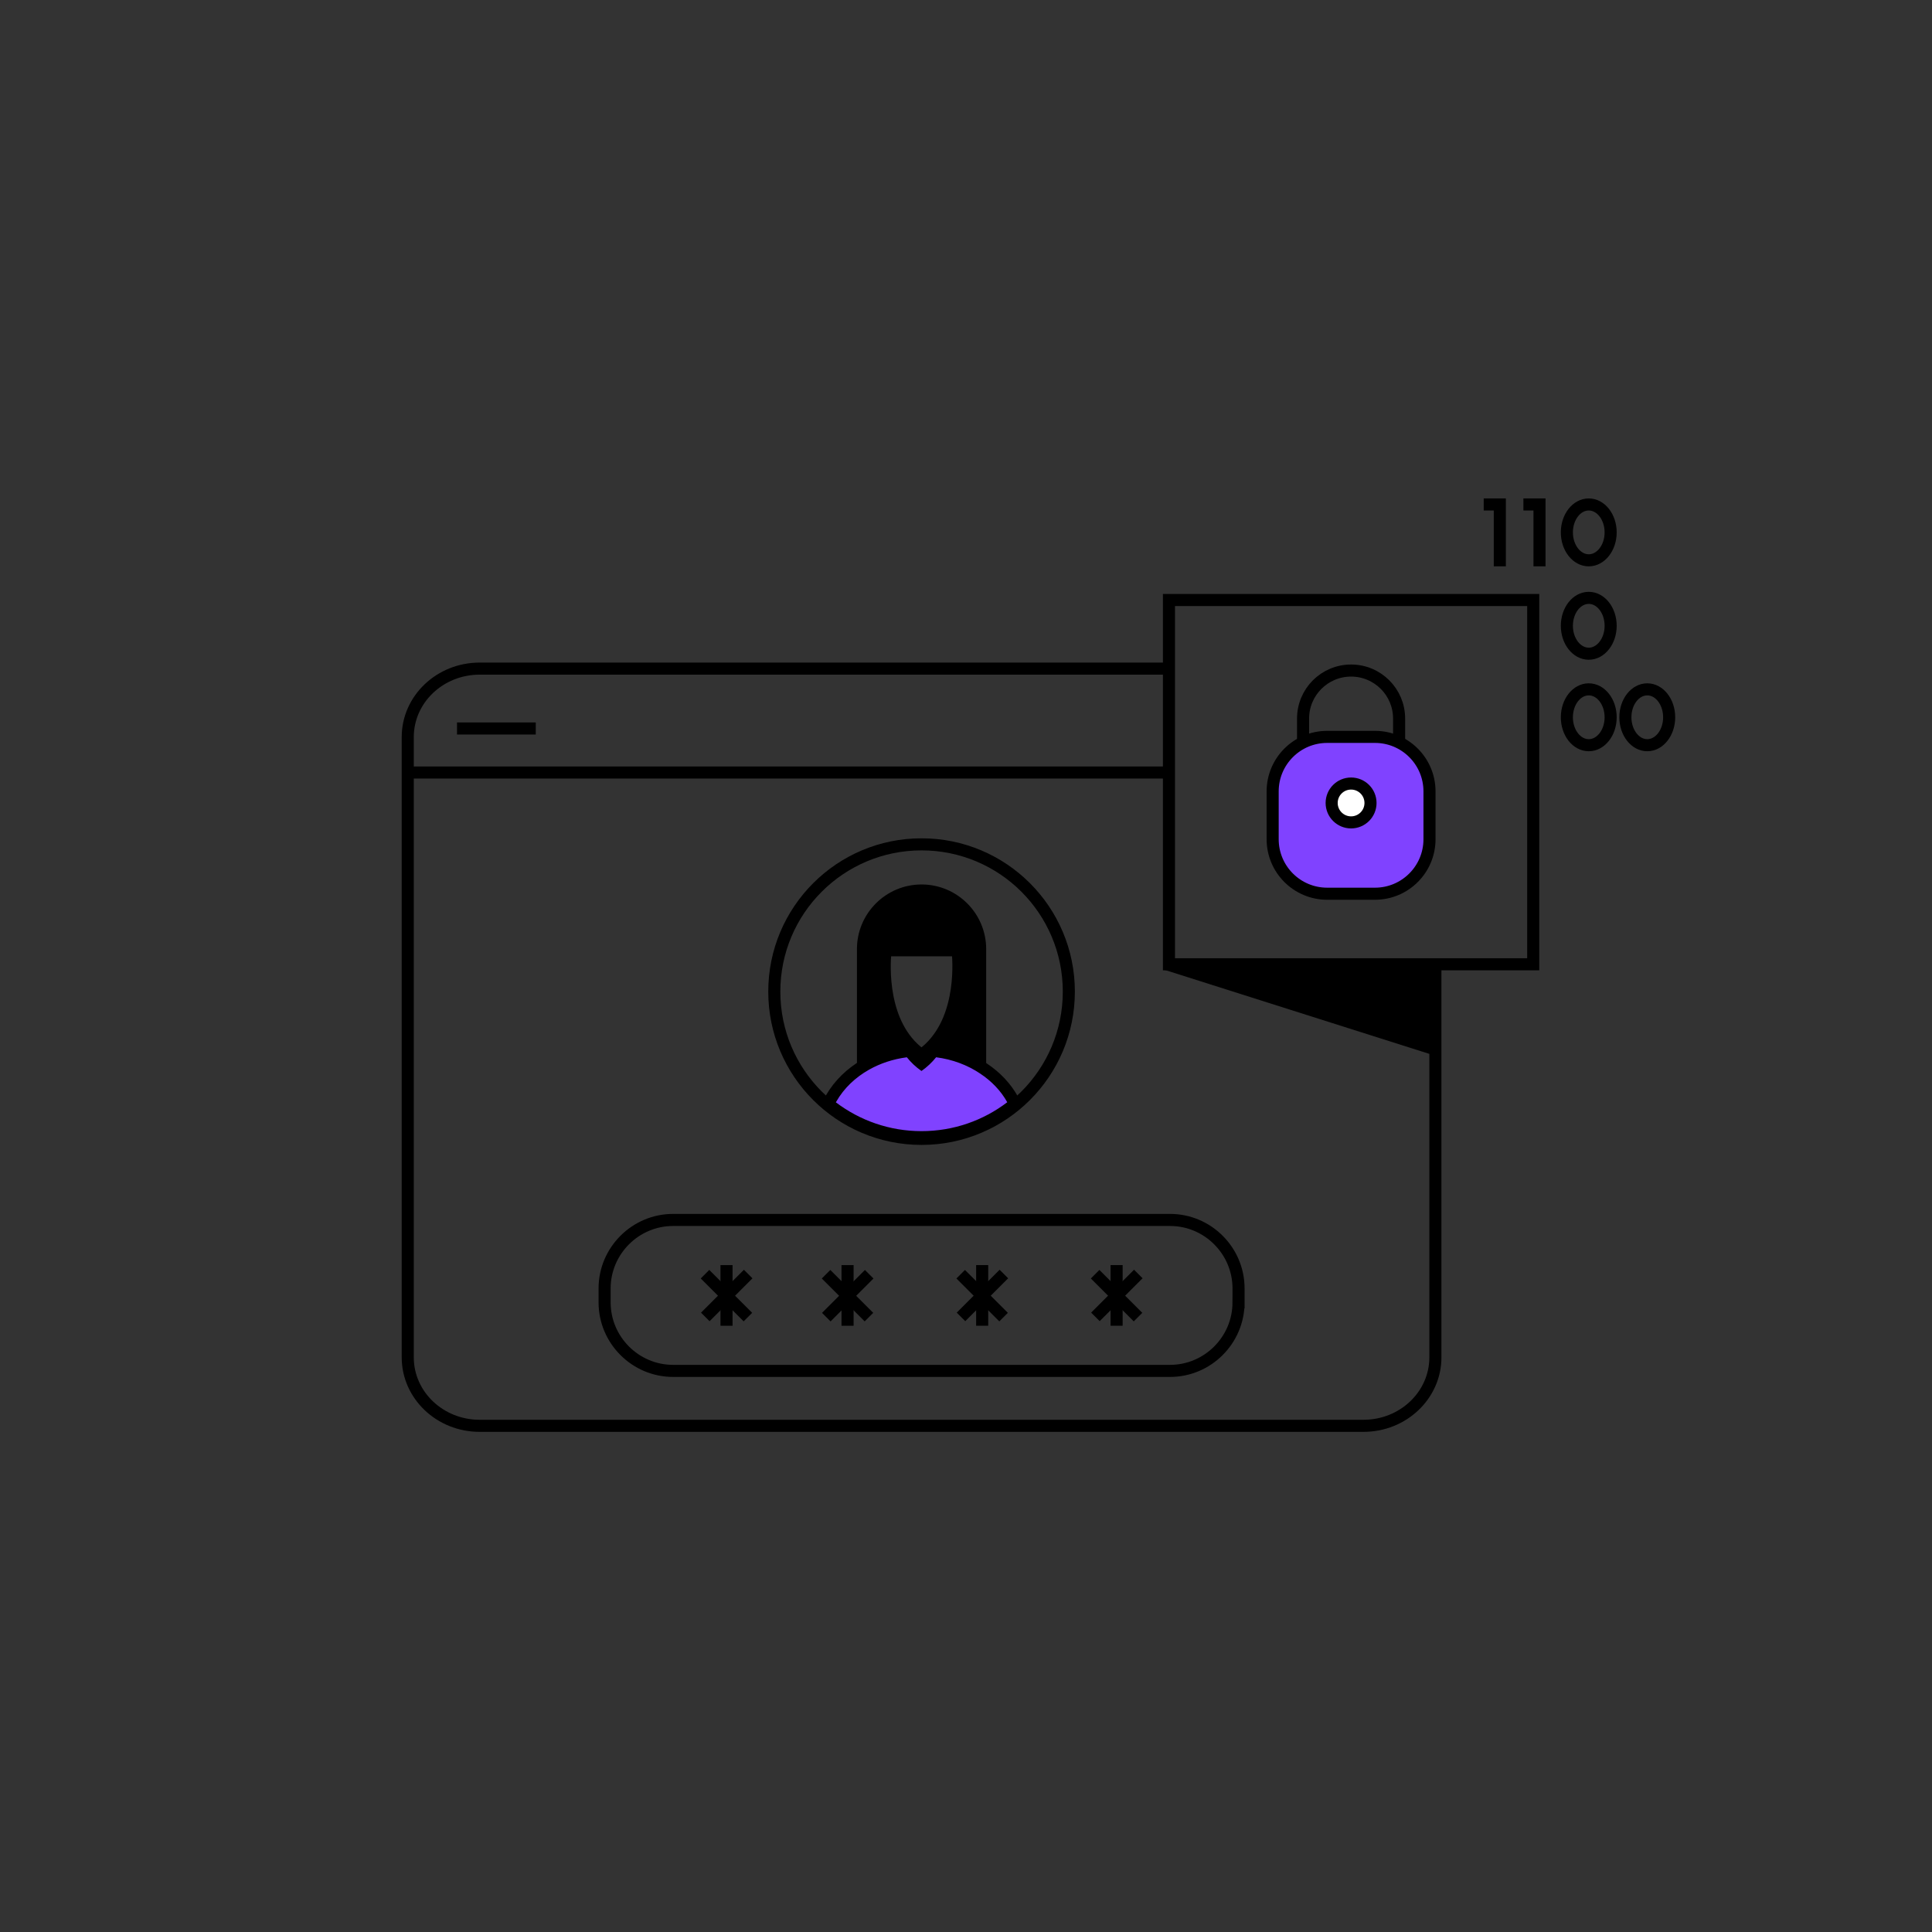 <?xml version="1.0" encoding="utf-8"?>
<!-- Generator: Adobe Illustrator 16.0.0, SVG Export Plug-In . SVG Version: 6.00 Build 0)  -->
<!DOCTYPE svg PUBLIC "-//W3C//DTD SVG 1.1//EN" "http://www.w3.org/Graphics/SVG/1.1/DTD/svg11.dtd">
<svg version="1.1" id="Layer_1" xmlns="http://www.w3.org/2000/svg" xmlns:xlink="http://www.w3.org/1999/xlink" x="0px" y="0px"
	 width="160px" height="160px" viewBox="0 0 160 160" enable-background="new 0 0 160 160" xml:space="preserve">
<rect x="0" y="0" width="160" height="160" fill="#333333" stroke="none"/>
<g>
	<g>
		<g>
			<path fill="none" stroke="#000000" stroke-miterlimit="10" d="M102.57,107.862c0,3.118-2.551,5.669-5.669,5.669H55.74
				c-3.118,0-5.669-2.551-5.669-5.669V106.7c0-3.118,2.551-5.669,5.669-5.669h41.162c3.118,0,5.669,2.551,5.669,5.669V107.862z"/>
		</g>
		<g>
			<g>
				<g>
					<rect x="59.667" y="104.771" width="1" height="5.023"/>
				</g>
				<g>
					<rect x="57.655" y="106.781" transform="matrix(-0.707 -0.707 0.707 -0.707 26.852 225.685)" width="5.024" height="1"/>
				</g>
				<g>
					<rect x="57.656" y="106.782" transform="matrix(-0.707 0.707 -0.707 -0.707 178.573 140.597)" width="5.024" height="1"/>
				</g>
			</g>
			<g>
				<g>
					<rect x="69.691" y="104.771" width="1" height="5.023"/>
				</g>
				<g>
					<rect x="67.678" y="106.781" transform="matrix(-0.707 -0.707 0.707 -0.707 43.963 232.773)" width="5.024" height="1"/>
				</g>
				<g>
					<rect x="67.679" y="106.782" transform="matrix(-0.707 0.707 -0.707 -0.707 195.681 133.526)" width="5.025" height="1"/>
				</g>
			</g>
			<g>
				<g>
					<rect x="80.84" y="104.77" width="1" height="5.023"/>
				</g>
				<g>
					<rect x="78.828" y="106.78" transform="matrix(-0.707 -0.707 0.707 -0.707 62.997 240.655)" width="5.024" height="1"/>
				</g>
				<g>
					
						<rect x="78.829" y="106.781" transform="matrix(-0.707 0.707 -0.707 -0.707 214.717 125.624)" width="5.024" height="1"/>
				</g>
			</g>
			<g>
				<g>
					<rect x="91.972" y="104.769" width="1" height="5.023"/>
				</g>
				<g>
					<rect x="89.96" y="106.779" transform="matrix(-0.707 -0.707 0.707 -0.707 82.001 248.525)" width="5.024" height="1"/>
				</g>
				<g>
					<rect x="89.96" y="106.78" transform="matrix(-0.707 0.707 -0.707 -0.707 233.719 117.751)" width="5.024" height="1"/>
				</g>
			</g>
		</g>
	</g>
	<path fill="none" stroke="#000000" stroke-miterlimit="10" d="M37.848,63.977"/>
	<path fill="none" stroke="#000000" stroke-miterlimit="10" d="M118.873,79.482v32.929c0,3.131-2.666,5.669-5.955,5.669H39.723
		c-3.289,0-5.955-2.538-5.955-5.669V61.041c0-3.131,2.666-5.669,5.955-5.669h57.085"/>
	<line fill="none" stroke="#000000" stroke-miterlimit="10" x1="33.768" y1="63.977" x2="96.808" y2="63.977"/>
	<line fill="none" stroke="#000000" stroke-miterlimit="10" x1="37.848" y1="60.33" x2="44.37" y2="60.33"/>
	<polygon points="119.016,87.482 96.432,80.316 119.016,79.857 	"/>
	<rect x="96.807" y="49.69" fill="none" stroke="#000000" stroke-miterlimit="10" width="30.168" height="30.167"/>
	<path fill="none" stroke="#000000" stroke-miterlimit="10" d="M107.914,61.383v-1.874c0-2.197,1.78-3.977,3.977-3.977
		s3.977,1.78,3.977,3.977v1.874"/>
	<path fill="#8042FF" stroke="#000000" stroke-miterlimit="10" d="M118.385,69.5c0,2.493-2.021,4.514-4.514,4.514h-3.961
		c-2.492,0-4.514-2.021-4.514-4.514V65.54c0-2.493,2.021-4.514,4.514-4.514h3.961c2.492,0,4.514,2.021,4.514,4.514V69.5z"/>
	<ellipse fill="none" stroke="#000000" stroke-miterlimit="10" cx="131.574" cy="44.09" rx="1.813" ry="2.313"/>
	<ellipse fill="none" stroke="#000000" stroke-miterlimit="10" cx="131.574" cy="51.825" rx="1.813" ry="2.313"/>
	<ellipse fill="none" stroke="#000000" stroke-miterlimit="10" cx="131.574" cy="59.402" rx="1.813" ry="2.313"/>
	<ellipse fill="none" stroke="#000000" stroke-miterlimit="10" cx="136.42" cy="59.402" rx="1.813" ry="2.313"/>
	<polyline fill="none" stroke="#000000" stroke-miterlimit="10" points="126.162,41.777 127.495,41.777 127.495,46.902 	"/>
	<polyline fill="none" stroke="#000000" stroke-miterlimit="10" points="122.875,41.777 124.208,41.777 124.208,46.902 	"/>
	<g>
		<circle fill="#FFFFFF" stroke="#000000" stroke-miterlimit="10" cx="111.891" cy="66.498" r="1.609"/>
		<ellipse fill="#8042FF" stroke="#000000" stroke-miterlimit="10" cx="111.891" cy="69.084" rx="0" ry="1.067"/>
	</g>
	<path stroke="#000000" stroke-miterlimit="10" d="M76.32,73.748c-2.678,0-4.852,2.175-4.852,4.852v9.555h0.578h9.125v-9.555
		C81.172,75.922,78.996,73.748,76.32,73.748z M76.314,87.363c-0.474-0.332-0.875-0.715-1.212-1.135
		c-2.382-2.932-1.761-7.529-1.761-7.529h5.962c0,0,0.608,4.597-1.778,7.529C77.188,86.648,76.787,87.031,76.314,87.363z"/>
	<g>
		<path fill="#8042FF" d="M76.32,94.175c-2.695,0-5.253-0.86-7.4-2.489l-0.375-0.284l0.261-0.392
			c0.677-1.183,1.678-2.158,2.918-2.858c0.981-0.557,2.127-0.934,3.313-1.089l0.279-0.036l0.176,0.22
			c0.244,0.304,0.519,0.579,0.821,0.822c0.302-0.243,0.578-0.519,0.821-0.822l0.175-0.219l0.278,0.035
			c1.401,0.179,2.736,0.673,3.861,1.429c1.02,0.673,1.853,1.555,2.404,2.547l0.21,0.379l-0.345,0.262
			C81.576,93.312,79.018,94.175,76.32,94.175z"/>
		<g>
			<path d="M77.525,87.559c1.348,0.172,2.6,0.645,3.646,1.348c0.939,0.62,1.72,1.43,2.245,2.375
				c-1.979,1.508-4.438,2.394-7.097,2.394c-2.66,0-5.118-0.886-7.098-2.388c0.012-0.018,0.029-0.041,0.041-0.064
				c0.627-1.1,1.566-1.992,2.707-2.636c0.928-0.526,1.997-0.88,3.132-1.028c0.337,0.42,0.738,0.804,1.212,1.135
				C76.787,88.362,77.188,87.979,77.525,87.559 M75.531,86.494l-0.558,0.073c-1.249,0.163-2.457,0.561-3.496,1.149
				c-1.314,0.741-2.378,1.78-3.078,3.003l-0.522,0.767l0.741,0.598c2.234,1.695,4.897,2.591,7.702,2.591
				c2.808,0,5.472-0.898,7.703-2.598l0.688-0.525l-0.421-0.756c-0.591-1.063-1.479-2.005-2.568-2.725
				c-1.183-0.794-2.593-1.316-4.071-1.505l-0.556-0.07l-0.351,0.437c-0.134,0.167-0.278,0.324-0.432,0.471
				c-0.154-0.146-0.298-0.304-0.432-0.471L75.531,86.494L75.531,86.494z"/>
		</g>
	</g>
	<circle fill="none" stroke="#000000" stroke-miterlimit="10" cx="76.32" cy="82.121" r="12.196"/>
</g>
</svg>
